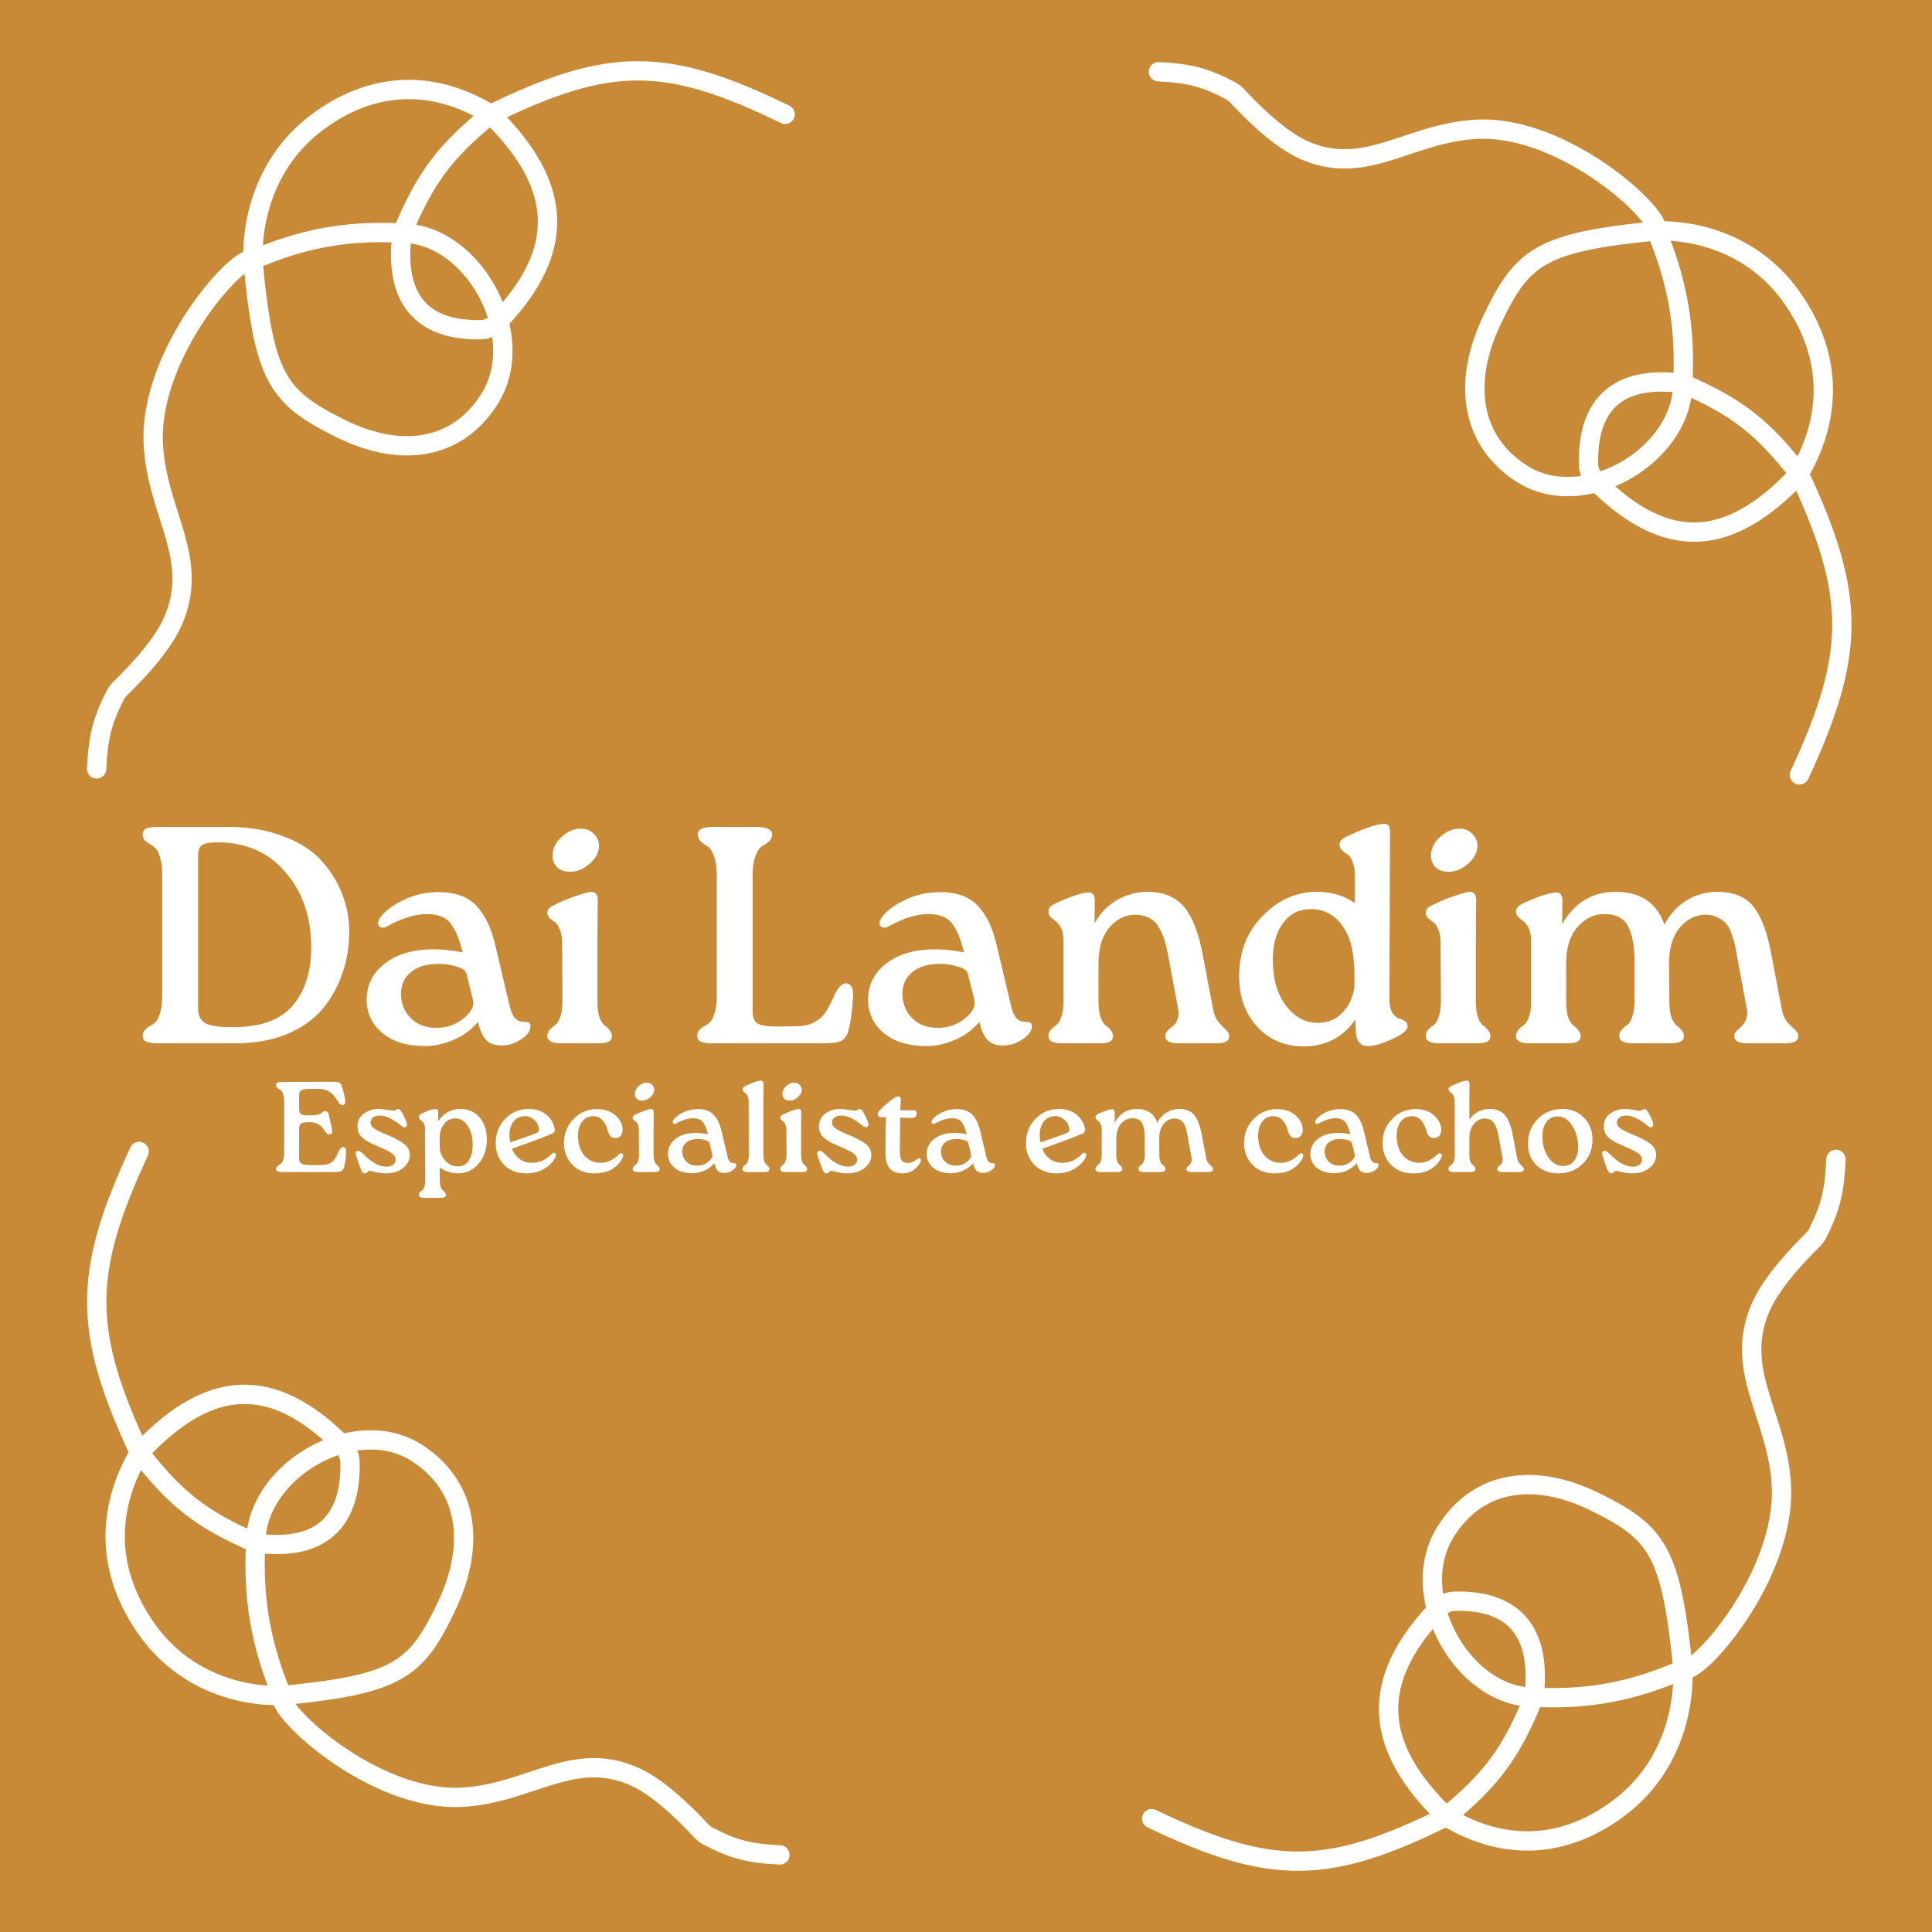 <svg width="300" height="300" viewBox="0 0 300 300" fill="none" xmlns="http://www.w3.org/2000/svg">
<rect width="300" height="300" fill="#C88A36"/>
<path d="M15 119.394C15.22 114.537 15.879 111.917 17.865 108.008C18.096 107.552 18.41 107.149 18.776 106.798C20.378 105.262 25.008 100.616 26.808 96.564C31.205 86.67 24.33 79.76 23.802 68.905C23.115 54.777 37.204 39.219 39.26 40.367M39.26 40.367C40.977 58.807 43.124 61.661 52.785 66.49C62.446 71.32 71.295 69.776 76.186 61.661C78.292 58.166 78.532 53.887 77.455 49.84M39.26 40.367C47.04 36.989 54.005 35.737 62.446 36.197M39.26 40.367C39.14 32.896 41.895 24.541 49.135 19.074C57.644 12.651 67.12 12.19 76.186 17.757M77.455 49.84C75.552 42.691 69.539 36.271 62.446 36.197M77.455 49.84C77.399 49.899 77.343 49.958 77.286 50.017C76.586 50.743 75.639 51.179 74.642 51.197C65.327 51.364 61.127 46.218 62.446 36.197M77.455 49.84C87.946 38.84 87.523 28.838 76.186 17.757M62.446 36.197C65.989 27.652 69.069 23.518 76.186 17.757M76.186 17.757C94.683 8.748 103.418 8.748 121.915 17.757M121.101 288.033C116.351 287.812 113.787 287.14 109.963 285.113C109.517 284.877 109.123 284.557 108.779 284.182C107.275 282.545 102.727 277.816 98.763 275.979C89.083 271.492 82.331 278.527 71.715 279.076C57.899 279.791 42.672 265.399 43.793 263.295M43.793 263.295C61.825 261.523 64.614 259.326 69.329 249.443C74.044 239.56 72.527 230.514 64.585 225.52C61.166 223.369 56.98 223.128 53.024 224.232M43.793 263.295C40.482 255.343 39.251 248.222 39.694 239.591M43.793 263.295C36.486 263.424 28.312 260.615 22.959 253.216C16.67 244.522 16.211 234.833 21.648 225.557M53.024 224.232C46.034 226.184 39.76 232.338 39.694 239.591M53.024 224.232C53.082 224.29 53.139 224.347 53.197 224.405C53.908 225.12 54.335 226.089 54.353 227.108C54.525 236.632 49.495 240.931 39.694 239.591M53.024 224.232C42.257 213.514 32.475 213.956 21.648 225.557M39.694 239.591C31.333 235.976 27.288 232.83 21.648 225.557M21.648 225.557C12.821 206.652 12.813 197.721 21.608 178.8M285.075 180.029C284.888 184.888 284.245 187.513 282.285 191.436C282.057 191.893 281.746 192.298 281.382 192.651C279.79 194.198 275.192 198.876 273.418 202.94C269.087 212.865 276.006 219.727 276.606 230.578C277.386 244.701 263.4 260.355 261.336 259.221M261.336 259.221C259.497 240.794 257.332 237.955 247.639 233.192C237.947 228.429 229.108 230.033 224.27 238.182C222.187 241.691 221.976 245.973 223.079 250.011M261.336 259.221C253.578 262.653 246.621 263.953 238.178 263.551M261.336 259.221C261.505 266.691 258.805 275.066 251.601 280.582C243.135 287.064 233.662 287.59 224.559 282.085M223.079 250.011C225.029 257.147 231.085 263.526 238.178 263.551M223.079 250.011C223.135 249.952 223.191 249.893 223.248 249.833C223.942 249.102 224.887 248.66 225.884 248.635C235.197 248.404 239.431 253.521 238.178 263.551M223.079 250.011C212.661 261.084 213.149 271.082 224.559 282.085M238.178 263.551C234.691 272.121 231.638 276.276 224.559 282.085M224.559 282.085C206.122 291.222 197.387 291.282 178.832 282.4M179.881 11.142C184.631 11.36 187.195 12.032 191.02 14.057C191.466 14.293 191.861 14.613 192.205 14.987C193.709 16.623 198.259 21.35 202.224 23.186C211.906 27.669 218.655 20.631 229.27 20.076C243.086 19.355 258.32 33.74 257.2 35.844M257.2 35.844C239.169 37.624 236.381 39.824 231.67 49.708C226.96 59.593 228.48 68.639 236.424 73.629C239.844 75.778 244.03 76.018 247.986 74.911M257.2 35.844C260.514 43.795 261.749 50.915 261.31 59.547M257.2 35.844C264.507 35.712 272.682 38.517 278.038 45.914C284.331 54.605 284.795 64.294 279.362 73.572M247.986 74.911C254.975 72.956 261.247 66.799 261.31 59.547M247.986 74.911C247.928 74.854 247.871 74.796 247.813 74.738C247.102 74.024 246.674 73.056 246.656 72.036C246.48 62.513 251.507 58.211 261.31 59.547M247.986 74.911C258.758 85.624 268.539 85.179 279.362 73.572M261.31 59.547C269.671 63.158 273.718 66.302 279.362 73.572M279.362 73.572C288.197 92.473 288.208 101.404 279.422 120.329" stroke="white" stroke-width="3" stroke-linecap="round"/>
<path d="M22.502 159.936C22.694 159.712 22.933 159.52 23.221 159.36C23.541 159.2 23.846 158.992 24.134 158.736C24.422 158.448 24.662 157.968 24.854 157.296C25.078 156.592 25.189 155.712 25.189 154.656V135.744C25.189 134.688 25.078 133.824 24.854 133.152C24.662 132.448 24.422 131.968 24.134 131.712C23.846 131.424 23.541 131.2 23.221 131.04C22.933 130.88 22.677 130.688 22.453 130.464C22.262 130.24 22.166 129.936 22.166 129.552C22.166 129.104 22.358 128.8 22.741 128.64C23.125 128.48 23.782 128.4 24.709 128.4H35.365C38.597 128.4 41.462 128.88 43.958 129.84C46.486 130.768 48.469 132.032 49.91 133.632C51.349 135.232 52.422 136.96 53.126 138.816C53.861 140.672 54.23 142.608 54.23 144.624C54.23 146.992 53.861 149.2 53.126 151.248C52.422 153.296 51.382 155.136 50.005 156.768C48.63 158.368 46.789 159.648 44.486 160.608C42.181 161.536 39.574 162 36.661 162H24.709C23.782 162 23.125 161.92 22.741 161.76C22.358 161.6 22.166 161.296 22.166 160.848C22.166 160.464 22.277 160.16 22.502 159.936ZM30.758 132.912V156.624C30.758 157.648 31.11 158.384 31.814 158.832C32.517 159.28 33.941 159.504 36.086 159.504C40.469 159.504 43.605 158.368 45.493 156.096C47.382 153.824 48.325 150.832 48.325 147.12C48.325 142.416 46.998 138.528 44.342 135.456C41.718 132.352 38.197 130.8 33.782 130.8C32.597 130.8 31.797 130.944 31.381 131.232C30.965 131.488 30.758 132.048 30.758 132.912ZM59.814 149.568C61.702 148.128 64.214 147.408 67.35 147.408C68.726 147.408 70.23 147.568 71.862 147.888C71.574 146.832 71.318 146.032 71.094 145.488C70.902 144.912 70.598 144.32 70.182 143.712C69.798 143.072 69.286 142.624 68.646 142.368C68.006 142.08 67.222 141.936 66.294 141.936C64.438 141.936 62.374 142.576 60.102 143.856C59.878 143.984 59.654 144.048 59.43 144.048C59.238 144.048 59.062 143.984 58.902 143.856C58.774 143.728 58.71 143.552 58.71 143.328C58.71 143.136 58.79 142.896 58.95 142.608C59.622 141.584 60.806 140.656 62.502 139.824C64.198 138.96 66.086 138.528 68.166 138.528C69.542 138.528 70.742 138.736 71.766 139.152C72.79 139.568 73.622 140.176 74.262 140.976C74.902 141.744 75.414 142.56 75.798 143.424C76.182 144.256 76.518 145.232 76.806 146.352L79.11 156.096C79.334 157.088 79.638 157.776 80.022 158.16C80.406 158.512 80.886 158.688 81.462 158.688C81.526 158.688 81.59 158.688 81.654 158.688C82.134 158.688 82.374 158.912 82.374 159.36C82.374 160.064 81.894 160.736 80.934 161.376C80.006 162.016 78.998 162.336 77.91 162.336C76.822 162.336 76.006 162.048 75.462 161.472C74.918 160.864 74.502 159.936 74.214 158.688C73.19 159.904 71.926 160.832 70.422 161.472C68.918 162.112 67.43 162.432 65.958 162.432C63.206 162.432 61.014 161.76 59.382 160.416C57.75 159.04 56.934 157.312 56.934 155.232C56.934 152.928 57.894 151.04 59.814 149.568ZM62.262 154.464C62.326 155.968 62.854 157.2 63.846 158.16C64.838 159.12 66.15 159.6 67.782 159.6C69.286 159.6 70.614 159.168 71.766 158.304C72.918 157.44 73.494 156.576 73.494 155.712C73.494 155.584 73.478 155.456 73.446 155.328C73.414 155.104 73.078 153.744 72.438 151.248C72.342 150.736 71.83 150.352 70.902 150.096C70.006 149.808 69.094 149.664 68.166 149.664C66.278 149.664 64.822 150.096 63.798 150.96C62.774 151.792 62.262 152.912 62.262 154.32C62.262 154.384 62.262 154.432 62.262 154.464ZM85.371 159.888C85.595 159.632 85.851 159.408 86.139 159.216C86.459 159.024 86.731 158.624 86.955 158.016C87.211 157.376 87.339 156.544 87.339 155.52L87.291 146.352C87.291 145.52 87.163 144.832 86.907 144.288C86.683 143.712 86.427 143.344 86.139 143.184C85.851 142.992 85.579 142.784 85.323 142.56C85.099 142.304 84.987 142.016 84.987 141.696C84.987 141.44 85.083 141.216 85.275 141.024C85.467 140.832 85.851 140.608 86.427 140.352C87.387 139.872 88.411 139.456 89.499 139.104C90.619 138.72 91.371 138.512 91.755 138.48C92.459 138.48 92.811 138.896 92.811 139.728L92.763 146.352V155.52C92.763 156.544 92.875 157.376 93.099 158.016C93.355 158.624 93.611 159.024 93.867 159.216C94.155 159.408 94.411 159.648 94.635 159.936C94.891 160.224 95.019 160.56 95.019 160.944C95.019 161.648 94.363 162 93.051 162H87.051C85.675 162 84.987 161.632 84.987 160.896C84.987 160.512 85.115 160.176 85.371 159.888ZM85.803 132.72C85.835 131.696 86.315 130.768 87.243 129.936C88.171 129.104 89.115 128.688 90.075 128.688C90.203 128.688 90.315 128.688 90.411 128.688C91.147 128.72 91.755 128.992 92.235 129.504C92.747 130.016 93.003 130.608 93.003 131.28C93.003 131.344 93.003 131.392 93.003 131.424C92.971 132.416 92.475 133.328 91.515 134.16C90.555 134.96 89.579 135.36 88.587 135.36C88.491 135.36 88.411 135.36 88.347 135.36C87.547 135.328 86.923 135.088 86.475 134.64C86.027 134.16 85.803 133.6 85.803 132.96C85.803 132.896 85.803 132.816 85.803 132.72ZM108.611 159.936C108.803 159.712 109.043 159.52 109.331 159.36C109.651 159.2 109.955 158.992 110.243 158.736C110.531 158.448 110.771 157.968 110.963 157.296C111.187 156.592 111.299 155.712 111.299 154.656V135.888C111.299 134.608 111.139 133.584 110.819 132.816C110.531 132.048 110.195 131.568 109.811 131.376C109.459 131.184 109.123 130.944 108.803 130.656C108.515 130.368 108.371 130 108.371 129.552C108.371 129.136 108.563 128.848 108.947 128.688C109.331 128.496 109.987 128.4 110.915 128.4H117.347C119.043 128.4 119.891 128.784 119.891 129.552C119.891 130 119.731 130.368 119.411 130.656C119.091 130.944 118.739 131.184 118.355 131.376C118.003 131.568 117.667 132.048 117.347 132.816C117.027 133.584 116.867 134.608 116.867 135.888V157.104C116.867 157.968 117.123 158.576 117.635 158.928C118.179 159.248 119.251 159.408 120.851 159.408L123.443 159.36C124.659 159.36 125.635 159.168 126.371 158.784C127.139 158.368 127.715 157.872 128.099 157.296C128.515 156.72 128.995 155.824 129.539 154.608C130.115 153.328 130.723 152.688 131.363 152.688C131.459 152.688 131.539 152.704 131.603 152.736C132.179 152.896 132.467 153.44 132.467 154.368C132.467 154.464 132.467 154.56 132.467 154.656C132.339 156.96 132.083 158.8 131.699 160.176C131.507 160.848 131.155 161.328 130.643 161.616C130.163 161.872 129.203 162 127.763 162H110.819C109.891 162 109.235 161.92 108.851 161.76C108.467 161.6 108.275 161.296 108.275 160.848C108.275 160.464 108.387 160.16 108.611 159.936ZM137.674 149.568C139.562 148.128 142.074 147.408 145.21 147.408C146.586 147.408 148.09 147.568 149.722 147.888C149.434 146.832 149.178 146.032 148.954 145.488C148.762 144.912 148.458 144.32 148.042 143.712C147.658 143.072 147.146 142.624 146.506 142.368C145.866 142.08 145.082 141.936 144.154 141.936C142.298 141.936 140.234 142.576 137.962 143.856C137.738 143.984 137.514 144.048 137.29 144.048C137.098 144.048 136.922 143.984 136.762 143.856C136.634 143.728 136.57 143.552 136.57 143.328C136.57 143.136 136.65 142.896 136.81 142.608C137.482 141.584 138.666 140.656 140.362 139.824C142.058 138.96 143.946 138.528 146.026 138.528C147.402 138.528 148.602 138.736 149.626 139.152C150.65 139.568 151.482 140.176 152.122 140.976C152.762 141.744 153.274 142.56 153.658 143.424C154.042 144.256 154.378 145.232 154.666 146.352L156.97 156.096C157.194 157.088 157.498 157.776 157.882 158.16C158.266 158.512 158.746 158.688 159.322 158.688C159.386 158.688 159.45 158.688 159.514 158.688C159.994 158.688 160.234 158.912 160.234 159.36C160.234 160.064 159.754 160.736 158.794 161.376C157.866 162.016 156.858 162.336 155.77 162.336C154.682 162.336 153.866 162.048 153.322 161.472C152.778 160.864 152.362 159.936 152.074 158.688C151.05 159.904 149.786 160.832 148.282 161.472C146.778 162.112 145.29 162.432 143.818 162.432C141.066 162.432 138.874 161.76 137.242 160.416C135.61 159.04 134.794 157.312 134.794 155.232C134.794 152.928 135.754 151.04 137.674 149.568ZM140.122 154.464C140.186 155.968 140.714 157.2 141.706 158.16C142.698 159.12 144.01 159.6 145.642 159.6C147.146 159.6 148.474 159.168 149.626 158.304C150.778 157.44 151.354 156.576 151.354 155.712C151.354 155.584 151.338 155.456 151.306 155.328C151.274 155.104 150.938 153.744 150.298 151.248C150.202 150.736 149.69 150.352 148.762 150.096C147.866 149.808 146.954 149.664 146.026 149.664C144.138 149.664 142.682 150.096 141.658 150.96C140.634 151.792 140.122 152.912 140.122 154.32C140.122 154.384 140.122 154.432 140.122 154.464ZM162.798 141.6C162.798 141.28 162.894 141.024 163.086 140.832C163.278 140.608 163.662 140.368 164.238 140.112C166.382 139.152 167.966 138.64 168.99 138.576C169.662 138.576 169.998 138.992 169.998 139.824L169.95 143.376C170.846 141.776 172.03 140.56 173.502 139.728C174.974 138.896 176.526 138.48 178.158 138.48C180.654 138.48 182.558 139.264 183.87 140.832C185.182 142.4 186.158 144.944 186.798 148.464L188.382 156.768C188.542 157.6 188.83 158.256 189.246 158.736C189.662 159.216 190.03 159.6 190.35 159.888C190.702 160.176 190.878 160.528 190.878 160.944C190.878 161.648 190.222 162 188.91 162H183.006C181.63 162 180.942 161.632 180.942 160.896C180.942 160.576 181.07 160.288 181.326 160.032C181.582 159.744 181.854 159.504 182.142 159.312C182.43 159.12 182.638 158.832 182.766 158.448C182.926 158.064 183.006 157.696 183.006 157.344C183.006 157.088 182.974 156.816 182.91 156.528L181.47 148.752C181.278 147.728 181.086 146.88 180.894 146.208C180.702 145.536 180.414 144.848 180.03 144.144C179.646 143.408 179.134 142.88 178.494 142.56C177.854 142.208 177.086 142.032 176.19 142.032C174.654 142.064 173.326 142.752 172.206 144.096C171.118 145.408 170.574 147.248 170.574 149.616V155.52C170.574 156.544 170.686 157.376 170.91 158.016C171.166 158.624 171.422 159.024 171.678 159.216C171.966 159.408 172.222 159.648 172.446 159.936C172.702 160.224 172.83 160.56 172.83 160.944C172.83 161.648 172.174 162 170.862 162H164.814C163.47 162 162.798 161.632 162.798 160.896C162.798 160.512 162.91 160.192 163.134 159.936C163.39 159.648 163.662 159.408 163.95 159.216C164.27 159.024 164.542 158.624 164.766 158.016C165.022 157.376 165.15 156.544 165.15 155.52V146.112C165.15 144.576 164.654 143.488 163.662 142.848C163.086 142.432 162.798 142.016 162.798 141.6ZM196.109 142.176C198.541 139.712 201.325 138.48 204.461 138.48C206.733 138.48 208.701 139.056 210.365 140.208V135.792C210.365 134.96 210.237 134.272 209.981 133.728C209.757 133.152 209.485 132.784 209.165 132.624C208.877 132.432 208.605 132.224 208.349 132C208.125 131.744 208.013 131.456 208.013 131.136C208.013 130.848 208.109 130.608 208.301 130.416C208.493 130.224 208.877 130 209.453 129.744C211.917 128.592 213.709 127.984 214.829 127.92C214.861 127.92 214.909 127.92 214.973 127.92C215.549 127.92 215.837 128.336 215.837 129.168L215.741 155.232C215.741 156.032 215.885 156.688 216.173 157.2C216.461 157.68 216.781 157.984 217.133 158.112C217.517 158.208 217.853 158.352 218.141 158.544C218.429 158.736 218.573 158.992 218.573 159.312C218.573 159.824 218.109 160.336 217.181 160.848C215.197 161.904 213.581 162.432 212.333 162.432C211.149 162.432 210.541 161.552 210.509 159.792L210.461 158.304C208.541 161.088 205.869 162.48 202.445 162.48C202.413 162.48 202.381 162.48 202.349 162.48C199.405 162.448 197.005 161.408 195.149 159.36C193.325 157.312 192.413 154.72 192.413 151.584C192.413 147.776 193.645 144.64 196.109 142.176ZM197.645 148.992C197.645 152.032 198.333 154.432 199.709 156.192C201.085 157.952 202.701 158.832 204.557 158.832C206.189 158.832 207.517 158.272 208.541 157.152C209.565 156.032 210.157 154.688 210.317 153.12V150.576C210.189 147.984 209.773 146.048 209.069 144.768C207.789 142.368 205.949 141.168 203.549 141.168C201.725 141.168 200.285 141.888 199.229 143.328C198.173 144.768 197.645 146.656 197.645 148.992ZM221.777 159.888C222.001 159.632 222.257 159.408 222.545 159.216C222.865 159.024 223.137 158.624 223.361 158.016C223.617 157.376 223.745 156.544 223.745 155.52L223.697 146.352C223.697 145.52 223.569 144.832 223.313 144.288C223.089 143.712 222.833 143.344 222.545 143.184C222.257 142.992 221.985 142.784 221.729 142.56C221.505 142.304 221.393 142.016 221.393 141.696C221.393 141.44 221.489 141.216 221.681 141.024C221.873 140.832 222.257 140.608 222.833 140.352C223.793 139.872 224.817 139.456 225.905 139.104C227.025 138.72 227.777 138.512 228.161 138.48C228.865 138.48 229.217 138.896 229.217 139.728L229.169 146.352V155.52C229.169 156.544 229.281 157.376 229.505 158.016C229.761 158.624 230.017 159.024 230.273 159.216C230.561 159.408 230.817 159.648 231.041 159.936C231.297 160.224 231.425 160.56 231.425 160.944C231.425 161.648 230.769 162 229.457 162H223.457C222.081 162 221.393 161.632 221.393 160.896C221.393 160.512 221.521 160.176 221.777 159.888ZM222.209 132.72C222.241 131.696 222.721 130.768 223.649 129.936C224.577 129.104 225.521 128.688 226.481 128.688C226.609 128.688 226.721 128.688 226.817 128.688C227.553 128.72 228.161 128.992 228.641 129.504C229.153 130.016 229.409 130.608 229.409 131.28C229.409 131.344 229.409 131.392 229.409 131.424C229.377 132.416 228.881 133.328 227.921 134.16C226.961 134.96 225.985 135.36 224.993 135.36C224.897 135.36 224.817 135.36 224.753 135.36C223.953 135.328 223.329 135.088 222.881 134.64C222.433 134.16 222.209 133.6 222.209 132.96C222.209 132.896 222.209 132.816 222.209 132.72ZM235.792 159.888C236.016 159.632 236.272 159.408 236.56 159.216C236.88 159.024 237.152 158.624 237.376 158.016C237.632 157.376 237.76 156.544 237.76 155.52V146.112C237.76 144.576 237.264 143.488 236.272 142.848C235.696 142.432 235.408 142.016 235.408 141.6C235.408 141.28 235.504 141.024 235.696 140.832C235.888 140.608 236.272 140.368 236.848 140.112C238.992 139.152 240.576 138.64 241.6 138.576C242.272 138.576 242.608 138.992 242.608 139.824L242.56 143.52C244.48 140.16 247.248 138.48 250.864 138.48C254.736 138.48 257.264 140.176 258.448 143.568C259.344 141.904 260.512 140.64 261.952 139.776C263.392 138.912 264.96 138.48 266.656 138.48C269.184 138.48 271.056 139.248 272.272 140.784C273.52 142.32 274.464 144.88 275.104 148.464L276.688 156.768C276.848 157.6 277.136 158.256 277.552 158.736C278 159.216 278.384 159.6 278.704 159.888C279.056 160.176 279.232 160.528 279.232 160.944C279.232 161.648 278.56 162 277.216 162H271.312C269.968 162 269.296 161.632 269.296 160.896C269.296 160.512 269.488 160.176 269.872 159.888C270.288 159.568 270.624 159.2 270.88 158.784C271.168 158.336 271.312 157.856 271.312 157.344C271.312 157.088 271.28 156.816 271.216 156.528L269.776 148.752C269.616 147.824 269.488 147.136 269.392 146.688C269.296 146.24 269.12 145.664 268.864 144.96C268.608 144.224 268.32 143.696 268 143.376C267.68 143.024 267.248 142.72 266.704 142.464C266.16 142.176 265.52 142.032 264.784 142.032C263.312 142.064 262.016 142.704 260.896 143.952C259.808 145.2 259.232 146.96 259.168 149.232L259.216 155.52C259.216 156.544 259.328 157.376 259.552 158.016C259.808 158.624 260.064 159.024 260.32 159.216C260.608 159.408 260.864 159.648 261.088 159.936C261.344 160.224 261.472 160.56 261.472 160.944C261.472 161.648 260.816 162 259.504 162H253.504C252.128 162 251.44 161.632 251.44 160.896C251.44 160.512 251.552 160.192 251.776 159.936C252.032 159.648 252.304 159.408 252.592 159.216C252.912 159.024 253.184 158.624 253.408 158.016C253.664 157.376 253.792 156.544 253.792 155.52V149.04C253.792 146.8 253.456 145.056 252.784 143.808C252.112 142.56 250.928 141.936 249.232 141.936C249.168 141.936 249.12 141.936 249.088 141.936C247.488 141.936 246.096 142.624 244.912 144C243.76 145.344 243.184 147.216 243.184 149.616V155.52C243.184 156.544 243.296 157.376 243.52 158.016C243.776 158.624 244.032 159.024 244.288 159.216C244.576 159.408 244.832 159.648 245.056 159.936C245.312 160.224 245.44 160.56 245.44 160.944C245.44 161.648 244.784 162 243.472 162H237.424C236.08 162 235.408 161.632 235.408 160.896C235.408 160.512 235.536 160.176 235.792 159.888Z" fill="white"/>
<path d="M43.008 181.14C43.088 181.047 43.188 180.967 43.308 180.9C43.442 180.833 43.568 180.747 43.688 180.64C43.808 180.52 43.908 180.32 43.988 180.04C44.082 179.747 44.128 179.38 44.128 178.94V171.06C44.128 170.62 44.082 170.26 43.988 169.98C43.908 169.687 43.808 169.487 43.688 169.38C43.568 169.26 43.442 169.167 43.308 169.1C43.188 169.033 43.082 168.953 42.988 168.86C42.908 168.767 42.868 168.64 42.868 168.48C42.868 168.293 42.948 168.167 43.108 168.1C43.268 168.033 43.542 168 43.928 168L51.508 167.98C52.082 167.98 52.462 168.02 52.648 168.1C52.835 168.18 52.975 168.36 53.068 168.64C53.282 169.227 53.455 169.927 53.588 170.74C53.602 170.86 53.608 170.967 53.608 171.06C53.608 171.353 53.515 171.533 53.328 171.6C53.288 171.613 53.248 171.62 53.208 171.62C52.942 171.62 52.688 171.407 52.448 170.98C52.062 170.327 51.642 169.847 51.188 169.54C50.735 169.233 50.175 169.08 49.508 169.08H48.488C47.648 169.08 47.095 169.147 46.828 169.28C46.575 169.413 46.448 169.653 46.448 170V172.22C46.448 172.633 46.555 172.9 46.768 173.02C46.995 173.14 47.362 173.2 47.868 173.2H48.248C48.675 173.2 49.022 173.167 49.288 173.1C49.568 173.033 49.755 172.96 49.848 172.88C49.942 172.787 50.042 172.707 50.148 172.64C50.255 172.573 50.375 172.54 50.508 172.54C50.788 172.54 50.975 172.747 51.068 173.16L51.508 175.14C51.562 175.393 51.588 175.587 51.588 175.72C51.588 175.787 51.575 175.86 51.548 175.94C51.522 176.02 51.422 176.087 51.248 176.14C51.222 176.153 51.188 176.16 51.148 176.16C51.015 176.16 50.862 176.08 50.688 175.92C50.528 175.747 50.368 175.54 50.208 175.3C50.062 175.047 49.815 174.813 49.468 174.6C49.122 174.373 48.715 174.26 48.248 174.26H47.868C47.362 174.26 46.995 174.32 46.768 174.44C46.555 174.56 46.448 174.827 46.448 175.24V179.96C46.448 180.32 46.582 180.573 46.848 180.72C47.115 180.853 47.682 180.92 48.548 180.92L49.988 180.9C50.495 180.9 50.902 180.82 51.208 180.66C51.528 180.487 51.768 180.28 51.928 180.04C52.102 179.8 52.302 179.427 52.528 178.92C52.768 178.387 53.022 178.12 53.288 178.12C53.328 178.12 53.362 178.127 53.388 178.14C53.628 178.207 53.748 178.433 53.748 178.82C53.748 178.86 53.748 178.9 53.748 178.94C53.695 179.9 53.588 180.667 53.428 181.24C53.348 181.52 53.202 181.72 52.988 181.84C52.788 181.947 52.388 182 51.788 182H43.928C43.542 182 43.268 181.967 43.108 181.9C42.948 181.833 42.868 181.707 42.868 181.52C42.868 181.36 42.915 181.233 43.008 181.14ZM55.493 178.72C55.533 178.707 55.579 178.7 55.633 178.7C55.819 178.7 56.066 178.847 56.373 179.14C57.666 180.487 58.879 181.16 60.013 181.16C60.426 181.16 60.766 181.06 61.033 180.86C61.299 180.66 61.433 180.38 61.433 180.02C61.433 179.66 61.213 179.333 60.773 179.04C60.333 178.747 59.639 178.4 58.693 178C58.186 177.787 57.779 177.607 57.473 177.46C57.179 177.3 56.859 177.1 56.513 176.86C56.166 176.607 55.913 176.327 55.753 176.02C55.593 175.7 55.513 175.34 55.513 174.94C55.513 174.06 55.839 173.387 56.493 172.92C57.146 172.44 57.899 172.2 58.753 172.2C59.179 172.2 59.639 172.247 60.133 172.34C60.639 172.42 60.953 172.46 61.073 172.46C61.086 172.46 61.106 172.46 61.133 172.46C61.239 172.46 61.353 172.42 61.473 172.34C61.606 172.247 61.719 172.2 61.813 172.2C61.946 172.2 62.053 172.253 62.133 172.36C62.226 172.453 62.353 172.64 62.513 172.92C62.726 173.32 62.919 173.733 63.093 174.16C63.159 174.333 63.193 174.487 63.193 174.62C63.193 174.793 63.126 174.913 62.993 174.98C62.939 175.007 62.899 175.027 62.873 175.04C62.846 175.04 62.826 175.04 62.813 175.04C62.773 175.04 62.726 175.033 62.673 175.02C62.633 174.993 62.586 174.973 62.533 174.96C62.493 174.933 62.433 174.893 62.353 174.84C62.286 174.787 62.226 174.74 62.173 174.7L61.933 174.52C61.826 174.44 61.739 174.373 61.673 174.32C60.646 173.587 59.753 173.22 58.993 173.22C58.539 173.22 58.179 173.327 57.913 173.54C57.659 173.74 57.533 173.993 57.533 174.3C57.533 174.66 57.726 174.973 58.113 175.24C58.499 175.507 59.179 175.84 60.153 176.24C61.326 176.72 62.199 177.187 62.773 177.64C63.346 178.093 63.633 178.66 63.633 179.34C63.633 180.153 63.279 180.833 62.573 181.38C61.879 181.927 60.999 182.2 59.933 182.2C59.373 182.2 58.826 182.133 58.293 182C57.773 181.867 57.486 181.8 57.433 181.8C57.339 181.8 57.219 181.867 57.073 182C56.926 182.133 56.786 182.2 56.653 182.2C56.506 182.2 56.393 182.153 56.313 182.06C56.233 181.967 56.126 181.767 55.993 181.46C55.633 180.487 55.393 179.787 55.273 179.36C55.246 179.267 55.233 179.187 55.233 179.12C55.233 178.907 55.319 178.773 55.493 178.72ZM65.156 173.12C65.236 173.04 65.396 172.947 65.636 172.84C66.476 172.44 67.136 172.227 67.616 172.2C67.63 172.2 67.65 172.2 67.676 172.2C67.916 172.2 68.036 172.373 68.036 172.72L68.016 174.14C68.856 172.847 70.03 172.2 71.536 172.2C72.736 172.2 73.71 172.633 74.456 173.5C75.216 174.367 75.596 175.5 75.596 176.9C75.596 178.473 75.163 179.747 74.296 180.72C73.443 181.693 72.416 182.187 71.216 182.2C71.19 182.2 71.17 182.2 71.156 182.2C70.116 182.2 69.156 181.893 68.276 181.28L68.296 183.3C68.296 183.727 68.343 184.067 68.436 184.32C68.543 184.587 68.65 184.76 68.756 184.84C68.876 184.92 68.983 185.02 69.076 185.14C69.183 185.26 69.236 185.4 69.236 185.56C69.236 185.853 68.963 186 68.416 186H65.896C65.336 186 65.056 185.853 65.056 185.56C65.056 185.4 65.103 185.26 65.196 185.14C65.303 185.02 65.416 184.92 65.536 184.84C65.67 184.76 65.783 184.587 65.876 184.32C65.983 184.067 66.036 183.727 66.036 183.3L65.996 175.32C65.996 174.693 65.796 174.247 65.396 173.98C65.156 173.807 65.036 173.633 65.036 173.46C65.036 173.327 65.076 173.213 65.156 173.12ZM69.176 180.26C69.75 180.833 70.39 181.12 71.096 181.12C71.11 181.12 71.123 181.12 71.136 181.12C71.883 181.12 72.443 180.807 72.816 180.18C73.203 179.553 73.396 178.787 73.396 177.88C73.396 176.6 73.136 175.58 72.616 174.82C72.11 174.047 71.47 173.66 70.696 173.66C69.963 173.66 69.376 173.96 68.936 174.56C68.496 175.147 68.276 175.827 68.276 176.6V177.96C68.29 178.907 68.59 179.673 69.176 180.26ZM78.449 173.72C79.436 172.707 80.649 172.2 82.089 172.2C83.196 172.2 84.102 172.487 84.809 173.06C85.516 173.633 85.956 174.367 86.129 175.26C86.142 175.313 86.149 175.367 86.149 175.42C86.149 175.727 85.989 175.94 85.669 176.06C84.202 176.673 82.142 177.447 79.489 178.38C79.716 178.98 80.096 179.493 80.629 179.92C81.176 180.347 81.842 180.56 82.629 180.56C83.762 180.56 84.776 180.1 85.669 179.18C85.789 179.06 85.902 179 86.009 179C86.062 179 86.129 179.027 86.209 179.08C86.289 179.133 86.329 179.227 86.329 179.36C86.329 179.427 86.309 179.513 86.269 179.62C86.029 180.247 85.496 180.833 84.669 181.38C83.856 181.927 82.862 182.2 81.689 182.2C80.289 182.2 79.149 181.76 78.269 180.88C77.402 180 76.969 178.88 76.969 177.52C76.969 176.013 77.462 174.747 78.449 173.72ZM79.249 177.38C80.982 176.807 82.322 176.327 83.269 175.94C83.562 175.833 83.709 175.647 83.709 175.38C83.709 175.327 83.702 175.267 83.689 175.2C83.569 174.613 83.296 174.153 82.869 173.82C82.442 173.473 82.002 173.3 81.549 173.3C81.482 173.3 81.416 173.307 81.349 173.32C80.642 173.36 80.089 173.66 79.689 174.22C79.302 174.767 79.109 175.407 79.109 176.14C79.109 176.673 79.156 177.087 79.249 177.38ZM89.075 173.74C90.061 172.727 91.275 172.22 92.715 172.22C93.901 172.22 94.855 172.547 95.575 173.2C96.308 173.853 96.674 174.613 96.674 175.48C96.674 175.88 96.568 176.187 96.355 176.4C96.141 176.613 95.874 176.72 95.555 176.72C95.221 176.72 94.968 176.62 94.794 176.42C94.621 176.22 94.481 175.94 94.374 175.58C93.961 174.087 93.215 173.333 92.135 173.32C91.401 173.32 90.821 173.6 90.394 174.16C89.968 174.707 89.754 175.427 89.754 176.32C89.754 177.587 90.075 178.613 90.715 179.4C91.368 180.173 92.228 180.56 93.294 180.56C94.268 180.56 95.201 180.127 96.094 179.26C96.215 179.14 96.328 179.08 96.434 179.08C96.501 179.08 96.575 179.107 96.654 179.16C96.734 179.2 96.775 179.287 96.775 179.42C96.775 179.5 96.754 179.587 96.715 179.68C96.461 180.333 95.961 180.92 95.215 181.44C94.468 181.947 93.501 182.2 92.314 182.2C90.888 182.2 89.741 181.753 88.874 180.86C88.008 179.953 87.575 178.84 87.575 177.52C87.575 176.013 88.075 174.753 89.075 173.74ZM98.403 181.12C98.497 181.013 98.603 180.92 98.723 180.84C98.857 180.76 98.97 180.593 99.063 180.34C99.17 180.073 99.223 179.727 99.223 179.3L99.203 175.48C99.203 175.133 99.15 174.847 99.043 174.62C98.95 174.38 98.843 174.227 98.723 174.16C98.603 174.08 98.49 173.993 98.383 173.9C98.29 173.793 98.243 173.673 98.243 173.54C98.243 173.433 98.283 173.34 98.363 173.26C98.443 173.18 98.603 173.087 98.843 172.98C99.243 172.78 99.67 172.607 100.123 172.46C100.59 172.3 100.903 172.213 101.063 172.2C101.357 172.2 101.503 172.373 101.503 172.72L101.483 175.48V179.3C101.483 179.727 101.53 180.073 101.623 180.34C101.73 180.593 101.837 180.76 101.943 180.84C102.063 180.92 102.17 181.02 102.263 181.14C102.37 181.26 102.423 181.4 102.423 181.56C102.423 181.853 102.15 182 101.603 182H99.103C98.53 182 98.243 181.847 98.243 181.54C98.243 181.38 98.297 181.24 98.403 181.12ZM98.583 169.8C98.597 169.373 98.797 168.987 99.183 168.64C99.57 168.293 99.963 168.12 100.363 168.12C100.417 168.12 100.463 168.12 100.503 168.12C100.81 168.133 101.063 168.247 101.263 168.46C101.477 168.673 101.583 168.92 101.583 169.2C101.583 169.227 101.583 169.247 101.583 169.26C101.57 169.673 101.363 170.053 100.963 170.4C100.563 170.733 100.157 170.9 99.743 170.9C99.703 170.9 99.67 170.9 99.643 170.9C99.31 170.887 99.05 170.787 98.863 170.6C98.677 170.4 98.583 170.167 98.583 169.9C98.583 169.873 98.583 169.84 98.583 169.8ZM104.923 176.82C105.709 176.22 106.756 175.92 108.063 175.92C108.636 175.92 109.263 175.987 109.943 176.12C109.823 175.68 109.716 175.347 109.623 175.12C109.543 174.88 109.416 174.633 109.243 174.38C109.083 174.113 108.869 173.927 108.603 173.82C108.336 173.7 108.009 173.64 107.623 173.64C106.849 173.64 105.989 173.907 105.043 174.44C104.949 174.493 104.856 174.52 104.763 174.52C104.683 174.52 104.609 174.493 104.543 174.44C104.489 174.387 104.463 174.313 104.463 174.22C104.463 174.14 104.496 174.04 104.563 173.92C104.843 173.493 105.336 173.107 106.043 172.76C106.749 172.4 107.536 172.22 108.403 172.22C108.976 172.22 109.476 172.307 109.903 172.48C110.329 172.653 110.676 172.907 110.943 173.24C111.209 173.56 111.423 173.9 111.583 174.26C111.743 174.607 111.883 175.013 112.003 175.48L112.963 179.54C113.056 179.953 113.183 180.24 113.343 180.4C113.503 180.547 113.703 180.62 113.943 180.62C113.969 180.62 113.996 180.62 114.023 180.62C114.223 180.62 114.323 180.713 114.323 180.9C114.323 181.193 114.123 181.473 113.723 181.74C113.336 182.007 112.916 182.14 112.463 182.14C112.009 182.14 111.669 182.02 111.443 181.78C111.216 181.527 111.043 181.14 110.923 180.62C110.496 181.127 109.969 181.513 109.343 181.78C108.716 182.047 108.096 182.18 107.483 182.18C106.336 182.18 105.423 181.9 104.743 181.34C104.063 180.767 103.723 180.047 103.723 179.18C103.723 178.22 104.123 177.433 104.923 176.82ZM105.943 178.86C105.969 179.487 106.189 180 106.603 180.4C107.016 180.8 107.563 181 108.243 181C108.869 181 109.423 180.82 109.903 180.46C110.383 180.1 110.623 179.74 110.623 179.38C110.623 179.327 110.616 179.273 110.603 179.22C110.589 179.127 110.449 178.56 110.183 177.52C110.143 177.307 109.929 177.147 109.543 177.04C109.169 176.92 108.789 176.86 108.403 176.86C107.616 176.86 107.009 177.04 106.583 177.4C106.156 177.747 105.943 178.213 105.943 178.8C105.943 178.827 105.943 178.847 105.943 178.86ZM115.453 181.12C115.546 181.013 115.653 180.92 115.773 180.84C115.906 180.76 116.02 180.593 116.113 180.34C116.22 180.073 116.273 179.727 116.273 179.3L116.253 171.08C116.253 170.72 116.2 170.427 116.093 170.2C116 169.973 115.893 169.827 115.773 169.76C115.653 169.68 115.54 169.593 115.433 169.5C115.34 169.393 115.293 169.273 115.293 169.14C115.293 169.02 115.333 168.92 115.413 168.84C115.493 168.76 115.653 168.667 115.893 168.56C116.92 168.08 117.66 167.827 118.113 167.8C118.126 167.8 118.146 167.8 118.173 167.8C118.293 167.8 118.386 167.84 118.453 167.92C118.52 168 118.553 168.133 118.553 168.32L118.533 171.08V179.3C118.533 179.727 118.58 180.073 118.673 180.34C118.78 180.593 118.886 180.76 118.993 180.84C119.113 180.92 119.22 181.02 119.313 181.14C119.42 181.26 119.473 181.4 119.473 181.56C119.473 181.853 119.2 182 118.653 182H116.133C115.573 182 115.293 181.847 115.293 181.54C115.293 181.38 115.346 181.24 115.453 181.12ZM121.313 181.12C121.407 181.013 121.513 180.92 121.633 180.84C121.767 180.76 121.88 180.593 121.973 180.34C122.08 180.073 122.133 179.727 122.133 179.3L122.113 175.48C122.113 175.133 122.06 174.847 121.953 174.62C121.86 174.38 121.753 174.227 121.633 174.16C121.513 174.08 121.4 173.993 121.293 173.9C121.2 173.793 121.153 173.673 121.153 173.54C121.153 173.433 121.193 173.34 121.273 173.26C121.353 173.18 121.513 173.087 121.753 172.98C122.153 172.78 122.58 172.607 123.033 172.46C123.5 172.3 123.813 172.213 123.973 172.2C124.267 172.2 124.413 172.373 124.413 172.72L124.393 175.48V179.3C124.393 179.727 124.44 180.073 124.533 180.34C124.64 180.593 124.747 180.76 124.853 180.84C124.973 180.92 125.08 181.02 125.173 181.14C125.28 181.26 125.333 181.4 125.333 181.56C125.333 181.853 125.06 182 124.513 182H122.013C121.44 182 121.153 181.847 121.153 181.54C121.153 181.38 121.207 181.24 121.313 181.12ZM121.493 169.8C121.507 169.373 121.707 168.987 122.093 168.64C122.48 168.293 122.873 168.12 123.273 168.12C123.327 168.12 123.373 168.12 123.413 168.12C123.72 168.133 123.973 168.247 124.173 168.46C124.387 168.673 124.493 168.92 124.493 169.2C124.493 169.227 124.493 169.247 124.493 169.26C124.48 169.673 124.273 170.053 123.873 170.4C123.473 170.733 123.067 170.9 122.653 170.9C122.613 170.9 122.58 170.9 122.553 170.9C122.22 170.887 121.96 170.787 121.773 170.6C121.587 170.4 121.493 170.167 121.493 169.9C121.493 169.873 121.493 169.84 121.493 169.8ZM127.153 178.72C127.193 178.707 127.239 178.7 127.293 178.7C127.479 178.7 127.726 178.847 128.033 179.14C129.326 180.487 130.539 181.16 131.673 181.16C132.086 181.16 132.426 181.06 132.693 180.86C132.959 180.66 133.093 180.38 133.093 180.02C133.093 179.66 132.873 179.333 132.433 179.04C131.993 178.747 131.299 178.4 130.353 178C129.846 177.787 129.439 177.607 129.133 177.46C128.839 177.3 128.519 177.1 128.173 176.86C127.826 176.607 127.573 176.327 127.413 176.02C127.253 175.7 127.173 175.34 127.173 174.94C127.173 174.06 127.499 173.387 128.153 172.92C128.806 172.44 129.559 172.2 130.413 172.2C130.839 172.2 131.299 172.247 131.793 172.34C132.299 172.42 132.613 172.46 132.733 172.46C132.746 172.46 132.766 172.46 132.793 172.46C132.899 172.46 133.013 172.42 133.133 172.34C133.266 172.247 133.379 172.2 133.473 172.2C133.606 172.2 133.713 172.253 133.793 172.36C133.886 172.453 134.013 172.64 134.173 172.92C134.386 173.32 134.579 173.733 134.753 174.16C134.819 174.333 134.853 174.487 134.853 174.62C134.853 174.793 134.786 174.913 134.653 174.98C134.599 175.007 134.559 175.027 134.533 175.04C134.506 175.04 134.486 175.04 134.473 175.04C134.433 175.04 134.386 175.033 134.333 175.02C134.293 174.993 134.246 174.973 134.193 174.96C134.153 174.933 134.093 174.893 134.013 174.84C133.946 174.787 133.886 174.74 133.833 174.7L133.593 174.52C133.486 174.44 133.399 174.373 133.333 174.32C132.306 173.587 131.413 173.22 130.653 173.22C130.199 173.22 129.839 173.327 129.573 173.54C129.319 173.74 129.193 173.993 129.193 174.3C129.193 174.66 129.386 174.973 129.773 175.24C130.159 175.507 130.839 175.84 131.813 176.24C132.986 176.72 133.859 177.187 134.433 177.64C135.006 178.093 135.293 178.66 135.293 179.34C135.293 180.153 134.939 180.833 134.233 181.38C133.539 181.927 132.659 182.2 131.593 182.2C131.033 182.2 130.486 182.133 129.953 182C129.433 181.867 129.146 181.8 129.093 181.8C128.999 181.8 128.879 181.867 128.733 182C128.586 182.133 128.446 182.2 128.313 182.2C128.166 182.2 128.053 182.153 127.973 182.06C127.893 181.967 127.786 181.767 127.653 181.46C127.293 180.487 127.053 179.787 126.933 179.36C126.906 179.267 126.893 179.187 126.893 179.12C126.893 178.907 126.979 178.773 127.153 178.72ZM136.297 173.04C136.297 172.84 136.377 172.653 136.537 172.48C137.23 171.733 138.01 171.067 138.877 170.48C139.117 170.32 139.33 170.24 139.517 170.24C139.757 170.24 139.877 170.38 139.877 170.66C139.877 170.7 139.877 170.733 139.877 170.76C139.85 171.147 139.823 171.693 139.797 172.4H141.797C141.93 172.4 142.037 172.413 142.117 172.44C142.197 172.453 142.257 172.5 142.297 172.58C142.337 172.647 142.357 172.727 142.357 172.82C142.357 172.873 142.35 172.933 142.337 173C142.257 173.4 142.01 173.6 141.597 173.6C141.57 173.6 141.543 173.6 141.517 173.6L139.777 173.54C139.777 173.82 139.77 174.487 139.757 175.54C139.743 176.593 139.73 177.54 139.717 178.38C139.717 178.433 139.717 178.487 139.717 178.54C139.717 179.26 139.797 179.78 139.957 180.1C140.13 180.42 140.463 180.58 140.957 180.58C141.45 180.58 141.943 180.373 142.437 179.96C142.53 179.88 142.623 179.84 142.717 179.84C142.77 179.84 142.83 179.867 142.897 179.92C142.977 179.973 143.017 180.053 143.017 180.16C143.017 180.213 143.003 180.273 142.977 180.34C142.79 180.807 142.443 181.233 141.937 181.62C141.443 182.007 140.837 182.2 140.117 182.2C139.263 182.2 138.61 181.947 138.157 181.44C137.717 180.92 137.497 180.173 137.497 179.2V178.38C137.497 176.127 137.523 174.493 137.577 173.48H136.917C136.503 173.48 136.297 173.333 136.297 173.04ZM145.098 176.82C145.885 176.22 146.932 175.92 148.238 175.92C148.812 175.92 149.438 175.987 150.118 176.12C149.998 175.68 149.892 175.347 149.798 175.12C149.718 174.88 149.592 174.633 149.418 174.38C149.258 174.113 149.045 173.927 148.778 173.82C148.512 173.7 148.185 173.64 147.798 173.64C147.025 173.64 146.165 173.907 145.218 174.44C145.125 174.493 145.032 174.52 144.938 174.52C144.858 174.52 144.785 174.493 144.718 174.44C144.665 174.387 144.638 174.313 144.638 174.22C144.638 174.14 144.672 174.04 144.738 173.92C145.018 173.493 145.512 173.107 146.218 172.76C146.925 172.4 147.712 172.22 148.578 172.22C149.152 172.22 149.652 172.307 150.078 172.48C150.505 172.653 150.852 172.907 151.118 173.24C151.385 173.56 151.598 173.9 151.758 174.26C151.918 174.607 152.058 175.013 152.178 175.48L153.138 179.54C153.232 179.953 153.358 180.24 153.518 180.4C153.678 180.547 153.878 180.62 154.118 180.62C154.145 180.62 154.172 180.62 154.198 180.62C154.398 180.62 154.498 180.713 154.498 180.9C154.498 181.193 154.298 181.473 153.898 181.74C153.512 182.007 153.092 182.14 152.638 182.14C152.185 182.14 151.845 182.02 151.618 181.78C151.392 181.527 151.218 181.14 151.098 180.62C150.672 181.127 150.145 181.513 149.518 181.78C148.892 182.047 148.272 182.18 147.658 182.18C146.512 182.18 145.598 181.9 144.918 181.34C144.238 180.767 143.898 180.047 143.898 179.18C143.898 178.22 144.298 177.433 145.098 176.82ZM146.118 178.86C146.145 179.487 146.365 180 146.778 180.4C147.192 180.8 147.738 181 148.418 181C149.045 181 149.598 180.82 150.078 180.46C150.558 180.1 150.798 179.74 150.798 179.38C150.798 179.327 150.792 179.273 150.778 179.22C150.765 179.127 150.625 178.56 150.358 177.52C150.318 177.307 150.105 177.147 149.718 177.04C149.345 176.92 148.965 176.86 148.578 176.86C147.792 176.86 147.185 177.04 146.758 177.4C146.332 177.747 146.118 178.213 146.118 178.8C146.118 178.827 146.118 178.847 146.118 178.86ZM160.793 173.72C161.779 172.707 162.993 172.2 164.433 172.2C165.539 172.2 166.446 172.487 167.153 173.06C167.859 173.633 168.299 174.367 168.473 175.26C168.486 175.313 168.493 175.367 168.493 175.42C168.493 175.727 168.333 175.94 168.013 176.06C166.546 176.673 164.486 177.447 161.833 178.38C162.059 178.98 162.439 179.493 162.973 179.92C163.519 180.347 164.186 180.56 164.973 180.56C166.106 180.56 167.119 180.1 168.013 179.18C168.133 179.06 168.246 179 168.353 179C168.406 179 168.473 179.027 168.553 179.08C168.633 179.133 168.673 179.227 168.673 179.36C168.673 179.427 168.653 179.513 168.613 179.62C168.373 180.247 167.839 180.833 167.013 181.38C166.199 181.927 165.206 182.2 164.033 182.2C162.633 182.2 161.493 181.76 160.613 180.88C159.746 180 159.313 178.88 159.313 177.52C159.313 176.013 159.806 174.747 160.793 173.72ZM161.593 177.38C163.326 176.807 164.666 176.327 165.613 175.94C165.906 175.833 166.053 175.647 166.053 175.38C166.053 175.327 166.046 175.267 166.033 175.2C165.913 174.613 165.639 174.153 165.213 173.82C164.786 173.473 164.346 173.3 163.893 173.3C163.826 173.3 163.759 173.307 163.693 173.32C162.986 173.36 162.433 173.66 162.033 174.22C161.646 174.767 161.453 175.407 161.453 176.14C161.453 176.673 161.499 177.087 161.593 177.38ZM170.258 181.12C170.352 181.013 170.458 180.92 170.578 180.84C170.712 180.76 170.825 180.593 170.918 180.34C171.025 180.073 171.078 179.727 171.078 179.3V175.38C171.078 174.74 170.872 174.287 170.458 174.02C170.218 173.847 170.098 173.673 170.098 173.5C170.098 173.367 170.138 173.26 170.218 173.18C170.298 173.087 170.458 172.987 170.698 172.88C171.592 172.48 172.252 172.267 172.678 172.24C172.958 172.24 173.098 172.413 173.098 172.76L173.078 174.3C173.878 172.9 175.032 172.2 176.538 172.2C178.152 172.2 179.205 172.907 179.698 174.32C180.072 173.627 180.558 173.1 181.158 172.74C181.758 172.38 182.412 172.2 183.118 172.2C184.172 172.2 184.952 172.52 185.458 173.16C185.978 173.8 186.372 174.867 186.638 176.36L187.298 179.82C187.365 180.167 187.485 180.44 187.658 180.64C187.845 180.84 188.005 181 188.138 181.12C188.285 181.24 188.358 181.387 188.358 181.56C188.358 181.853 188.078 182 187.518 182H185.058C184.498 182 184.218 181.847 184.218 181.54C184.218 181.38 184.298 181.24 184.458 181.12C184.632 180.987 184.772 180.833 184.878 180.66C184.998 180.473 185.058 180.273 185.058 180.06C185.058 179.953 185.045 179.84 185.018 179.72L184.418 176.48C184.352 176.093 184.298 175.807 184.258 175.62C184.218 175.433 184.145 175.193 184.038 174.9C183.932 174.593 183.812 174.373 183.678 174.24C183.545 174.093 183.365 173.967 183.138 173.86C182.912 173.74 182.645 173.68 182.338 173.68C181.725 173.693 181.185 173.96 180.718 174.48C180.265 175 180.025 175.733 179.998 176.68L180.018 179.3C180.018 179.727 180.065 180.073 180.158 180.34C180.265 180.593 180.372 180.76 180.478 180.84C180.598 180.92 180.705 181.02 180.798 181.14C180.905 181.26 180.958 181.4 180.958 181.56C180.958 181.853 180.685 182 180.138 182H177.638C177.065 182 176.778 181.847 176.778 181.54C176.778 181.38 176.825 181.247 176.918 181.14C177.025 181.02 177.138 180.92 177.258 180.84C177.392 180.76 177.505 180.593 177.598 180.34C177.705 180.073 177.758 179.727 177.758 179.3V176.6C177.758 175.667 177.618 174.94 177.338 174.42C177.058 173.9 176.565 173.64 175.858 173.64C175.832 173.64 175.812 173.64 175.798 173.64C175.132 173.64 174.552 173.927 174.058 174.5C173.578 175.06 173.338 175.84 173.338 176.84V179.3C173.338 179.727 173.385 180.073 173.478 180.34C173.585 180.593 173.692 180.76 173.798 180.84C173.918 180.92 174.025 181.02 174.118 181.14C174.225 181.26 174.278 181.4 174.278 181.56C174.278 181.853 174.005 182 173.458 182H170.938C170.378 182 170.098 181.847 170.098 181.54C170.098 181.38 170.152 181.24 170.258 181.12ZM194.68 173.74C195.667 172.727 196.88 172.22 198.32 172.22C199.507 172.22 200.46 172.547 201.18 173.2C201.913 173.853 202.28 174.613 202.28 175.48C202.28 175.88 202.173 176.187 201.96 176.4C201.747 176.613 201.48 176.72 201.16 176.72C200.827 176.72 200.573 176.62 200.4 176.42C200.227 176.22 200.087 175.94 199.98 175.58C199.567 174.087 198.82 173.333 197.74 173.32C197.007 173.32 196.427 173.6 196 174.16C195.573 174.707 195.36 175.427 195.36 176.32C195.36 177.587 195.68 178.613 196.32 179.4C196.973 180.173 197.833 180.56 198.9 180.56C199.873 180.56 200.807 180.127 201.7 179.26C201.82 179.14 201.933 179.08 202.04 179.08C202.107 179.08 202.18 179.107 202.26 179.16C202.34 179.2 202.38 179.287 202.38 179.42C202.38 179.5 202.36 179.587 202.32 179.68C202.067 180.333 201.567 180.92 200.82 181.44C200.073 181.947 199.107 182.2 197.92 182.2C196.493 182.2 195.347 181.753 194.48 180.86C193.613 179.953 193.18 178.84 193.18 177.52C193.18 176.013 193.68 174.753 194.68 173.74ZM204.669 176.82C205.455 176.22 206.502 175.92 207.809 175.92C208.382 175.92 209.009 175.987 209.689 176.12C209.569 175.68 209.462 175.347 209.369 175.12C209.289 174.88 209.162 174.633 208.989 174.38C208.829 174.113 208.615 173.927 208.349 173.82C208.082 173.7 207.755 173.64 207.369 173.64C206.595 173.64 205.735 173.907 204.789 174.44C204.695 174.493 204.602 174.52 204.509 174.52C204.429 174.52 204.355 174.493 204.289 174.44C204.235 174.387 204.209 174.313 204.209 174.22C204.209 174.14 204.242 174.04 204.309 173.92C204.589 173.493 205.082 173.107 205.789 172.76C206.495 172.4 207.282 172.22 208.149 172.22C208.722 172.22 209.222 172.307 209.649 172.48C210.075 172.653 210.422 172.907 210.689 173.24C210.955 173.56 211.169 173.9 211.329 174.26C211.489 174.607 211.629 175.013 211.749 175.48L212.709 179.54C212.802 179.953 212.929 180.24 213.089 180.4C213.249 180.547 213.449 180.62 213.689 180.62C213.715 180.62 213.742 180.62 213.769 180.62C213.969 180.62 214.069 180.713 214.069 180.9C214.069 181.193 213.869 181.473 213.469 181.74C213.082 182.007 212.662 182.14 212.209 182.14C211.755 182.14 211.415 182.02 211.189 181.78C210.962 181.527 210.789 181.14 210.669 180.62C210.242 181.127 209.715 181.513 209.089 181.78C208.462 182.047 207.842 182.18 207.229 182.18C206.082 182.18 205.169 181.9 204.489 181.34C203.809 180.767 203.469 180.047 203.469 179.18C203.469 178.22 203.869 177.433 204.669 176.82ZM205.689 178.86C205.715 179.487 205.935 180 206.349 180.4C206.762 180.8 207.309 181 207.989 181C208.615 181 209.169 180.82 209.649 180.46C210.129 180.1 210.369 179.74 210.369 179.38C210.369 179.327 210.362 179.273 210.349 179.22C210.335 179.127 210.195 178.56 209.929 177.52C209.889 177.307 209.675 177.147 209.289 177.04C208.915 176.92 208.535 176.86 208.149 176.86C207.362 176.86 206.755 177.04 206.329 177.4C205.902 177.747 205.689 178.213 205.689 178.8C205.689 178.827 205.689 178.847 205.689 178.86ZM216.184 173.74C217.171 172.727 218.384 172.22 219.824 172.22C221.011 172.22 221.964 172.547 222.684 173.2C223.417 173.853 223.784 174.613 223.784 175.48C223.784 175.88 223.677 176.187 223.464 176.4C223.251 176.613 222.984 176.72 222.664 176.72C222.331 176.72 222.077 176.62 221.904 176.42C221.731 176.22 221.591 175.94 221.484 175.58C221.071 174.087 220.324 173.333 219.244 173.32C218.511 173.32 217.931 173.6 217.504 174.16C217.077 174.707 216.864 175.427 216.864 176.32C216.864 177.587 217.184 178.613 217.824 179.4C218.477 180.173 219.337 180.56 220.404 180.56C221.377 180.56 222.311 180.127 223.204 179.26C223.324 179.14 223.437 179.08 223.544 179.08C223.611 179.08 223.684 179.107 223.764 179.16C223.844 179.2 223.884 179.287 223.884 179.42C223.884 179.5 223.864 179.587 223.824 179.68C223.571 180.333 223.071 180.92 222.324 181.44C221.577 181.947 220.611 182.2 219.424 182.2C217.997 182.2 216.851 181.753 215.984 180.86C215.117 179.953 214.684 178.84 214.684 177.52C214.684 176.013 215.184 174.753 216.184 173.74ZM225.042 168.84C225.122 168.76 225.282 168.667 225.522 168.56C226.549 168.08 227.289 167.827 227.742 167.8C227.755 167.8 227.775 167.8 227.802 167.8C227.922 167.8 228.015 167.84 228.082 167.92C228.149 168 228.182 168.133 228.182 168.32L228.162 171.08V173.84C228.949 172.747 230.002 172.2 231.322 172.2C232.362 172.2 233.155 172.527 233.702 173.18C234.249 173.833 234.655 174.893 234.922 176.36L235.582 179.82C235.649 180.167 235.769 180.44 235.942 180.64C236.115 180.84 236.269 181 236.402 181.12C236.549 181.24 236.622 181.387 236.622 181.56C236.622 181.853 236.349 182 235.802 182H233.342C232.769 182 232.482 181.847 232.482 181.54C232.482 181.407 232.535 181.287 232.642 181.18C232.749 181.06 232.862 180.96 232.982 180.88C233.102 180.8 233.189 180.68 233.242 180.52C233.309 180.36 233.342 180.207 233.342 180.06C233.342 179.953 233.329 179.84 233.302 179.72L232.702 176.48C232.622 176.053 232.542 175.7 232.462 175.42C232.382 175.14 232.262 174.853 232.102 174.56C231.942 174.253 231.729 174.033 231.462 173.9C231.195 173.753 230.875 173.68 230.502 173.68C229.862 173.693 229.309 173.98 228.842 174.54C228.389 175.087 228.162 175.853 228.162 176.84V179.3C228.162 179.727 228.209 180.073 228.302 180.34C228.409 180.593 228.515 180.76 228.622 180.84C228.742 180.92 228.849 181.02 228.942 181.14C229.049 181.26 229.102 181.4 229.102 181.56C229.102 181.853 228.829 182 228.282 182H225.762C225.202 182 224.922 181.847 224.922 181.54C224.922 181.38 224.969 181.247 225.062 181.14C225.169 181.02 225.282 180.92 225.402 180.84C225.535 180.76 225.649 180.593 225.742 180.34C225.849 180.073 225.902 179.727 225.902 179.3L225.882 171.08C225.882 170.72 225.829 170.427 225.722 170.2C225.629 169.973 225.522 169.827 225.402 169.76C225.282 169.68 225.169 169.593 225.062 169.5C224.969 169.393 224.922 169.273 224.922 169.14C224.922 169.02 224.962 168.92 225.042 168.84ZM238.802 173.74C239.815 172.713 241.102 172.2 242.662 172.2C243.995 172.2 245.095 172.653 245.962 173.56C246.842 174.467 247.282 175.593 247.282 176.94C247.282 178.447 246.782 179.7 245.782 180.7C244.782 181.7 243.509 182.2 241.962 182.2C240.602 182.2 239.475 181.78 238.582 180.94C237.702 180.087 237.262 178.96 237.262 177.56C237.262 176.04 237.775 174.767 238.802 173.74ZM240.422 179.7C241.022 180.607 241.782 181.06 242.702 181.06C243.449 181.06 244.029 180.787 244.442 180.24C244.855 179.693 245.062 178.987 245.062 178.12C245.062 176.88 244.755 175.78 244.142 174.82C243.529 173.847 242.769 173.36 241.862 173.36C241.102 173.36 240.515 173.653 240.102 174.24C239.702 174.827 239.502 175.56 239.502 176.44C239.502 177.707 239.809 178.793 240.422 179.7ZM249.028 178.72C249.068 178.707 249.114 178.7 249.168 178.7C249.354 178.7 249.601 178.847 249.908 179.14C251.201 180.487 252.414 181.16 253.548 181.16C253.961 181.16 254.301 181.06 254.568 180.86C254.834 180.66 254.968 180.38 254.968 180.02C254.968 179.66 254.748 179.333 254.308 179.04C253.868 178.747 253.174 178.4 252.228 178C251.721 177.787 251.314 177.607 251.008 177.46C250.714 177.3 250.394 177.1 250.048 176.86C249.701 176.607 249.448 176.327 249.288 176.02C249.128 175.7 249.048 175.34 249.048 174.94C249.048 174.06 249.374 173.387 250.028 172.92C250.681 172.44 251.434 172.2 252.288 172.2C252.714 172.2 253.174 172.247 253.668 172.34C254.174 172.42 254.488 172.46 254.608 172.46C254.621 172.46 254.641 172.46 254.668 172.46C254.774 172.46 254.888 172.42 255.008 172.34C255.141 172.247 255.254 172.2 255.348 172.2C255.481 172.2 255.588 172.253 255.668 172.36C255.761 172.453 255.888 172.64 256.048 172.92C256.261 173.32 256.454 173.733 256.628 174.16C256.694 174.333 256.728 174.487 256.728 174.62C256.728 174.793 256.661 174.913 256.528 174.98C256.474 175.007 256.434 175.027 256.408 175.04C256.381 175.04 256.361 175.04 256.348 175.04C256.308 175.04 256.261 175.033 256.208 175.02C256.168 174.993 256.121 174.973 256.068 174.96C256.028 174.933 255.968 174.893 255.888 174.84C255.821 174.787 255.761 174.74 255.708 174.7L255.468 174.52C255.361 174.44 255.274 174.373 255.208 174.32C254.181 173.587 253.288 173.22 252.528 173.22C252.074 173.22 251.714 173.327 251.448 173.54C251.194 173.74 251.068 173.993 251.068 174.3C251.068 174.66 251.261 174.973 251.648 175.24C252.034 175.507 252.714 175.84 253.688 176.24C254.861 176.72 255.734 177.187 256.308 177.64C256.881 178.093 257.168 178.66 257.168 179.34C257.168 180.153 256.814 180.833 256.108 181.38C255.414 181.927 254.534 182.2 253.468 182.2C252.908 182.2 252.361 182.133 251.828 182C251.308 181.867 251.021 181.8 250.968 181.8C250.874 181.8 250.754 181.867 250.608 182C250.461 182.133 250.321 182.2 250.188 182.2C250.041 182.2 249.928 182.153 249.848 182.06C249.768 181.967 249.661 181.767 249.528 181.46C249.168 180.487 248.928 179.787 248.808 179.36C248.781 179.267 248.768 179.187 248.768 179.12C248.768 178.907 248.854 178.773 249.028 178.72Z" fill="white"/>
</svg>
